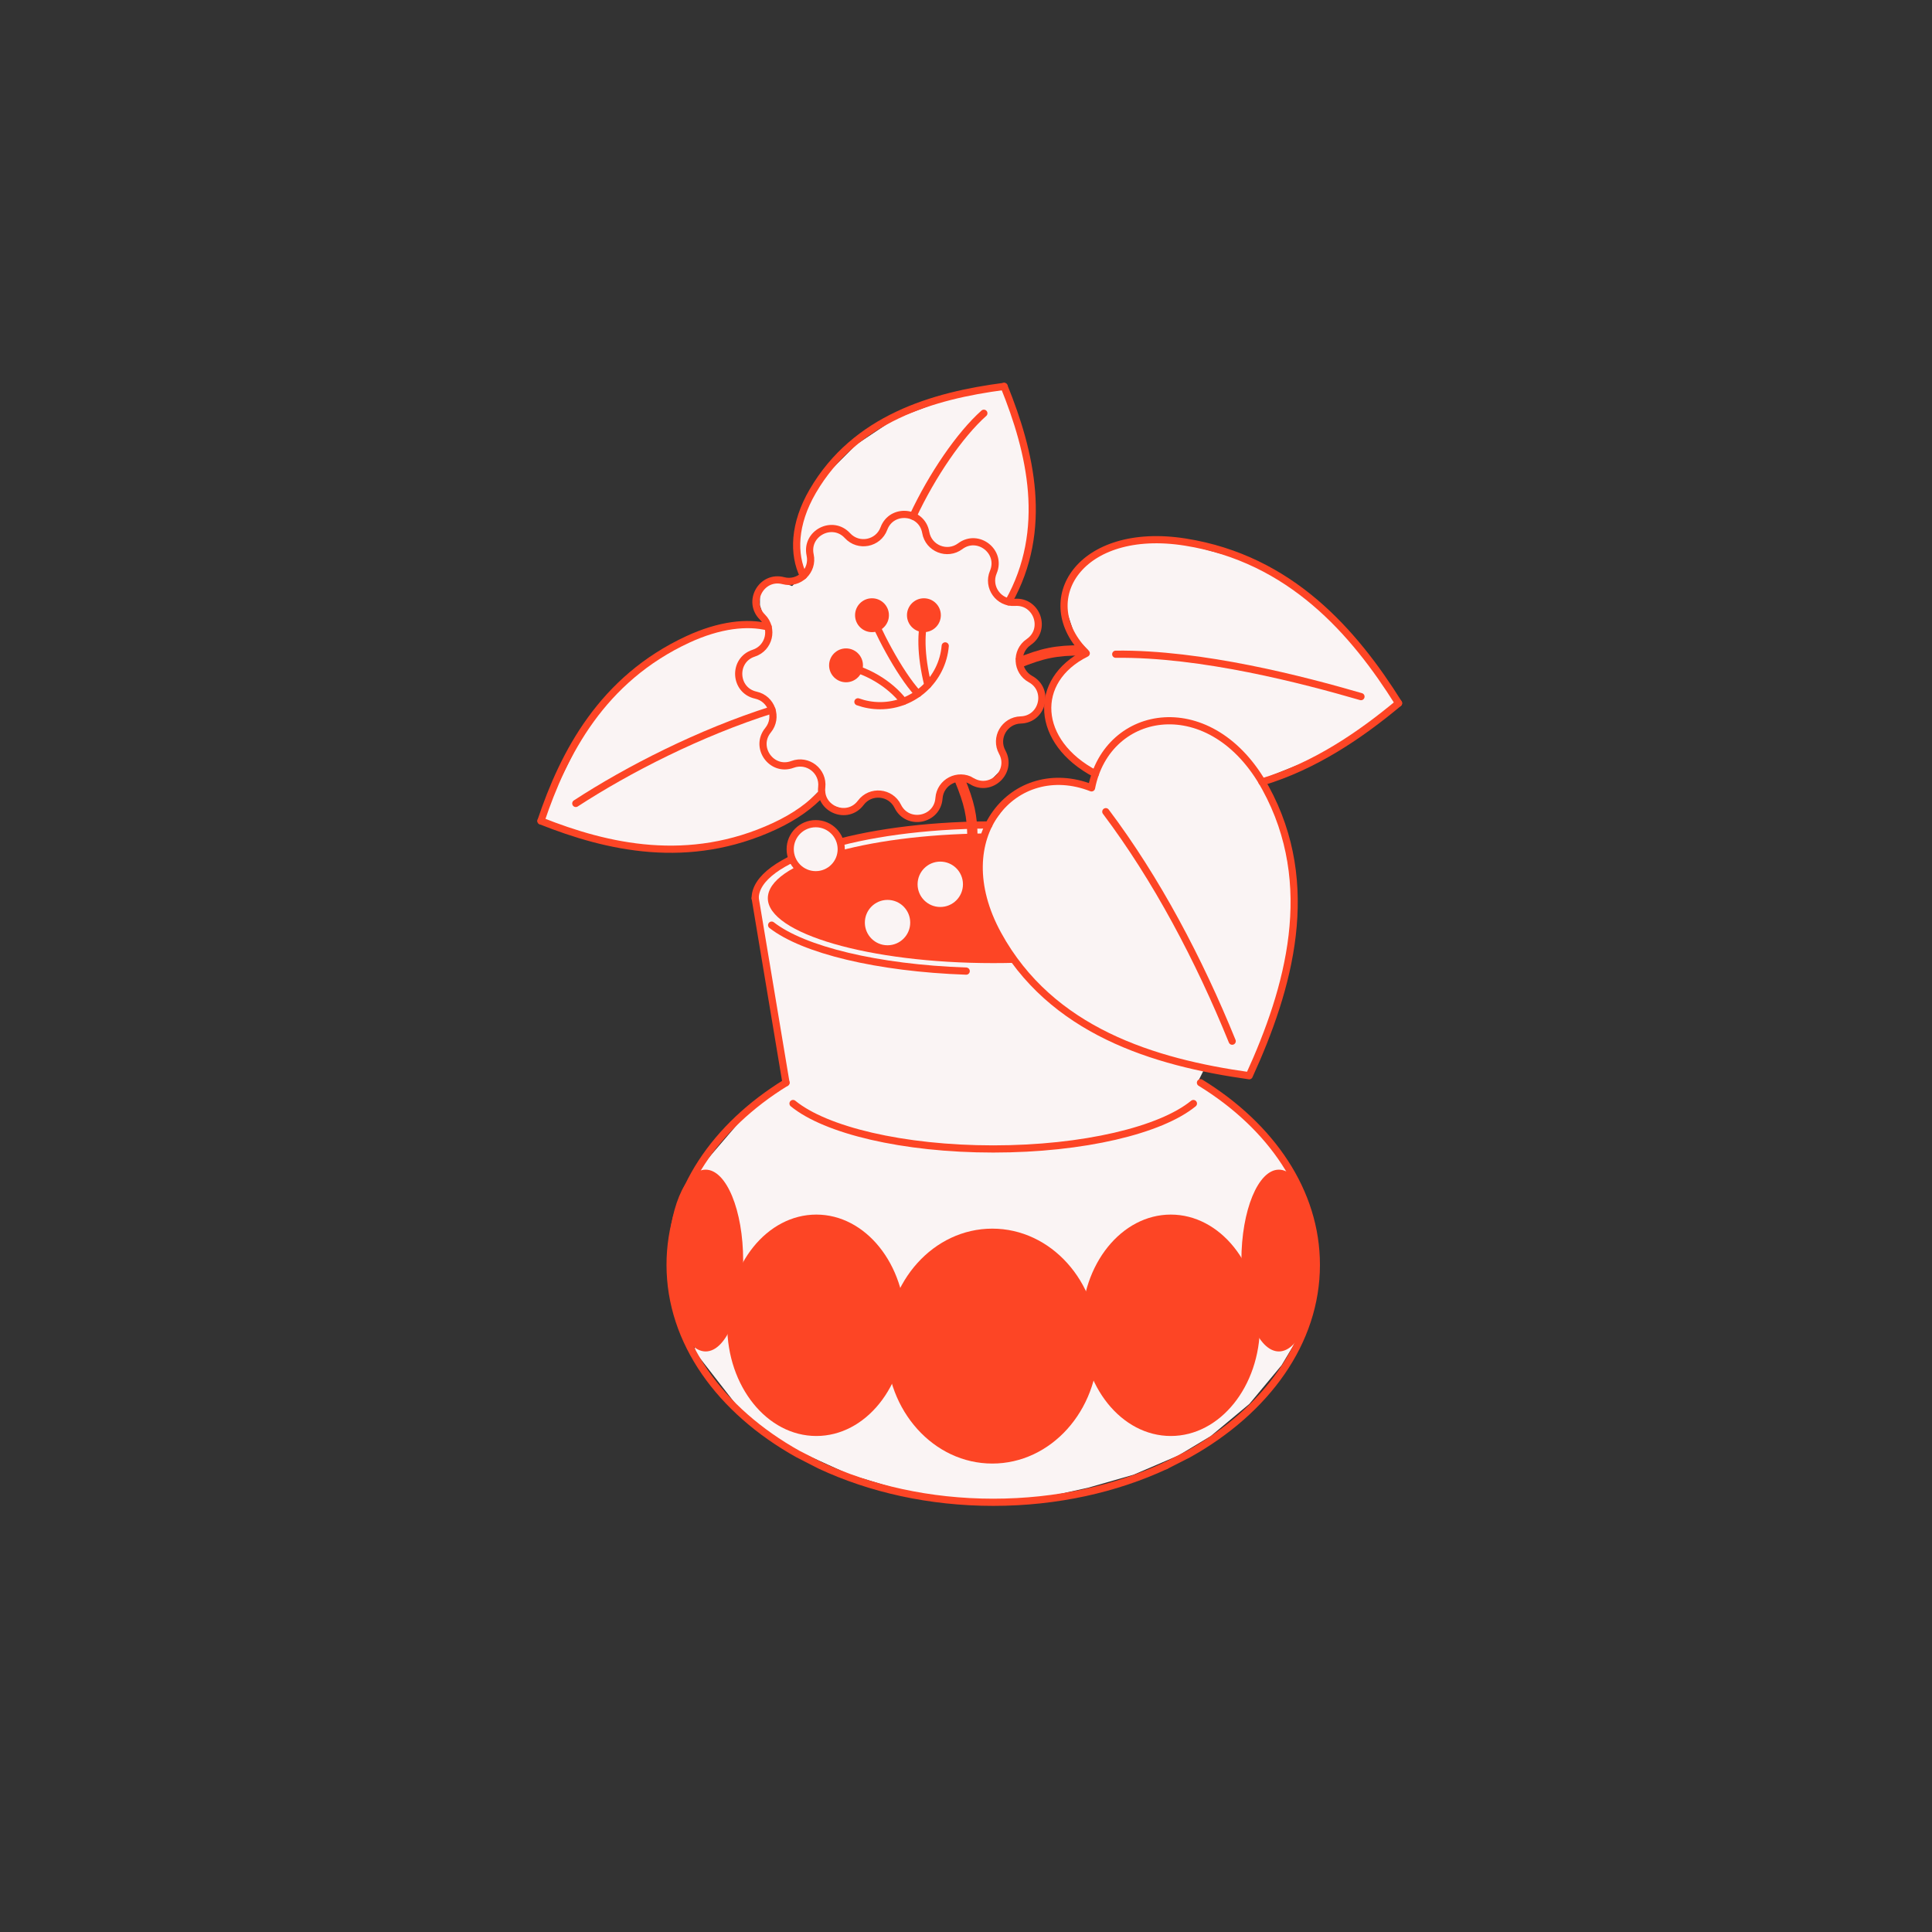 <svg width="150" height="150" viewBox="0 0 150 150" fill="none" xmlns="http://www.w3.org/2000/svg">
<rect x="0" y="0" width="150" height="150" fill="#333333" stroke="none"/>
<path d="M79.5 44L78.5 46.5L79.5 47L80.5 48C80.56 49.124 80.298 49.528 79.5 50L79 51L79.5 52L81 54C80.735 54.657 80.54 55 80 55.5L78 56.5L77.5 58L78 59.5L76.5 61L75 60.5L73 61L72.5 63L71 63.5L69.5 62.5L68.5 61.5L67 62L66 63L64.5 62.5L63.5 61.5L62.5 62.5L59.5 64.5L55.5 65.5L51 66L47.5 65.5C45.5 65 43.977 64.551 42 63.5L43.5 60.5L45.5 56.5L49 52.5L53 50C54.735 49.046 55.719 48.742 57.5 48.5H59.5L59 47V46L60 45L61.5 45.5L62.5 44.5L62 43V41L63 38.5L64.5 36.5L66.5 34.5L69.5 32.5L73.5 31L78 30L79 33.5L80 37.5V40.5L79.5 44Z" fill="#FAF4F4"/>
<path d="M57.5 87L61 84L59 70.5C58.637 69.754 58.736 69.306 59 68.5L60 67.5L61.5 67L65.5 65.5C68.023 64.793 69.447 64.607 72 64.5L77 64L78.5 62L81.5 60.5L84.5 61L85 60L83 58.5L81.5 56.5V55L82 52.5L84.5 50.5L83.5 49.5L82.5 46.5C83.04 45.245 83.429 44.571 84.5 43.5C85.912 42.763 86.758 42.406 88.5 42C90.387 41.937 91.386 42.021 93 42.5L98.5 44L103.5 48L108.5 54.5L103 58.5L98 60.5L99.5 64L100.5 70L99.5 77L97 83.5L93.5 83L93 84L95 85.5L98 88L100 91L101 103.5L99.5 106L97 109L94 111.5L91.5 113L88 114.5L84.5 115.5L80 116.5H75.5L71 116L66 114.5L60.5 112L57.5 109.5L54 105L52.5 96.5L54.5 90.5L57.5 87Z" fill="#FAF4F4"/>
<path d="M59.639 48.678C58.04 48.276 55.885 48.494 53.406 49.641C46.737 52.731 43.767 58.474 42 63.738" stroke="#FD4525" stroke-width="0.558" stroke-linecap="round" stroke-linejoin="round"/>
<path d="M42 63.738C47.161 65.793 53.465 67.239 60.131 64.148C61.73 63.406 62.947 62.518 63.804 61.58" stroke="#FD4525" stroke-width="0.558" stroke-linecap="round" stroke-linejoin="round"/>
<path d="M59.935 55.115C54.327 56.891 48.742 59.749 44.705 62.379" stroke="#FD4525" stroke-width="0.558" stroke-linecap="round" stroke-linejoin="round"/>
<path d="M78.306 46.727C81.455 41.124 80.023 35.097 77.957 30" stroke="#FD4525" stroke-width="0.558" stroke-linecap="round" stroke-linejoin="round"/>
<path d="M77.957 30C72.438 30.72 66.403 32.476 63.103 38.134C61.613 40.691 61.565 43.042 62.375 44.708" stroke="#FD4525" stroke-width="0.558" stroke-linecap="round" stroke-linejoin="round"/>
<path d="M70.884 40.074C72.372 36.889 74.527 33.74 76.386 32.085" stroke="#FD4525" stroke-width="0.558" stroke-linecap="round" stroke-linejoin="round"/>
<path d="M77.477 72.551C75.844 69.57 75.702 66.815 76.486 64.707C67.112 64.802 59.614 67.018 59.614 69.74C59.614 72.462 67.447 74.776 77.111 74.776C77.714 74.776 78.312 74.768 78.898 74.751C78.384 74.07 77.907 73.341 77.474 72.551H77.477Z" fill="#FD4525"/>
<path d="M61.023 84.058C55.524 87.438 52.026 92.522 52.026 98.202C52.026 104.196 55.918 109.519 61.942 112.885L63.672 113.77C67.558 115.585 72.17 116.637 77.114 116.637C82.057 116.637 86.63 115.596 90.504 113.795" stroke="#FD4525" stroke-width="0.558" stroke-linecap="round" stroke-linejoin="round"/>
<path d="M92.655 85.677C90.126 87.748 84.121 89.205 77.114 89.205C70.108 89.205 64.1 87.748 61.571 85.677" stroke="#FD4525" stroke-width="0.558" stroke-linecap="round" stroke-linejoin="round"/>
<path d="M75.015 75.397C68.117 75.157 62.37 73.748 59.91 71.827" stroke="#FD4525" stroke-width="0.558" stroke-linecap="round" stroke-linejoin="round"/>
<path d="M58.632 69.74C58.632 66.63 66.722 64.104 76.771 64.048" stroke="#FD4525" stroke-width="0.558" stroke-linecap="round" stroke-linejoin="round"/>
<path d="M58.632 69.739L61.024 84.06" stroke="#FD4525" stroke-width="0.558" stroke-linecap="round" stroke-linejoin="round"/>
<path d="M97.983 60.712C102.07 59.481 105.582 57.094 108.583 54.596" stroke="#FD4525" stroke-width="0.558" stroke-linecap="round" stroke-linejoin="round"/>
<path d="M108.583 54.593C105.116 49.066 100.203 43.394 92.043 42.09C83.814 40.776 80.188 46.643 84.336 50.722C80.104 52.821 80.38 57.639 85.045 60.076" stroke="#FD4525" stroke-width="0.558" stroke-linecap="round" stroke-linejoin="round"/>
<path d="M75.462 60.648C74.382 59.998 72.994 60.715 72.902 61.974C72.779 63.694 70.46 64.146 69.7 62.596C69.145 61.463 67.587 61.318 66.831 62.328C65.798 63.708 63.604 62.834 63.799 61.123C63.944 59.869 62.713 58.906 61.529 59.347C59.913 59.95 58.54 58.027 59.631 56.693C60.43 55.715 59.916 54.242 58.682 53.971C56.996 53.602 56.882 51.243 58.52 50.713C59.721 50.322 60.086 48.804 59.193 47.91C57.973 46.691 59.151 44.644 60.818 45.083C62.038 45.404 63.165 44.323 62.9 43.09C62.534 41.403 64.631 40.318 65.798 41.588C66.652 42.517 68.184 42.218 68.626 41.038C69.228 39.421 71.579 39.642 71.875 41.342C72.09 42.584 73.541 43.162 74.552 42.408C75.934 41.376 77.793 42.833 77.12 44.421C76.629 45.582 77.539 46.855 78.795 46.766C80.514 46.643 81.29 48.873 79.867 49.848C78.826 50.559 78.904 52.12 80.009 52.726C81.522 53.552 80.969 55.849 79.247 55.897C77.985 55.933 77.207 57.287 77.812 58.395C78.639 59.908 76.933 61.541 75.456 60.651L75.462 60.648Z" stroke="#FD4525" stroke-width="0.558" stroke-miterlimit="10"/>
<path d="M71.732 49.08C72.458 49.08 73.047 48.491 73.047 47.765C73.047 47.039 72.458 46.45 71.732 46.45C71.006 46.45 70.417 47.039 70.417 47.765C70.417 48.491 71.006 49.08 71.732 49.08Z" fill="#FD4525"/>
<path d="M67.701 49.08C68.428 49.08 69.016 48.491 69.016 47.765C69.016 47.039 68.428 46.45 67.701 46.45C66.975 46.45 66.387 47.039 66.387 47.765C66.387 48.491 66.975 49.08 67.701 49.08Z" fill="#FD4525"/>
<path d="M65.686 52.971C66.412 52.971 67 52.383 67 51.657C67 50.93 66.412 50.342 65.686 50.342C64.96 50.342 64.371 50.93 64.371 51.657C64.371 52.383 64.96 52.971 65.686 52.971Z" fill="#FD4525"/>
<path d="M73.003 70.418C73.975 70.418 74.764 69.63 74.764 68.657C74.764 67.684 73.975 66.895 73.003 66.895C72.03 66.895 71.241 67.684 71.241 68.657C71.241 69.63 72.03 70.418 73.003 70.418Z" fill="#FAF4F4"/>
<path d="M68.908 73.391C69.881 73.391 70.669 72.602 70.669 71.63C70.669 70.657 69.881 69.868 68.908 69.868C67.935 69.868 67.147 70.657 67.147 71.63C67.147 72.602 67.935 73.391 68.908 73.391Z" fill="#FAF4F4"/>
<path d="M63.333 67.914C64.427 67.914 65.314 67.027 65.314 65.932C65.314 64.838 64.427 63.95 63.333 63.95C62.238 63.95 61.351 64.838 61.351 65.932C61.351 67.027 62.238 67.914 63.333 67.914Z" fill="#FAF4F4" stroke="#FD4525" stroke-width="0.558" stroke-linecap="round" stroke-linejoin="round"/>
<path d="M73.387 50.147C73.169 52.745 70.989 54.789 68.332 54.789C67.726 54.789 67.148 54.683 66.609 54.49" stroke="#FD4525" stroke-width="0.558" stroke-linecap="round" stroke-linejoin="round"/>
<path d="M96.987 83.522C100.085 76.744 102.369 68.693 98.249 61.17C94.095 53.586 85.98 54.889 84.746 61.17C78.789 58.831 73.326 64.964 77.48 72.548C81.6 80.071 89.609 82.48 96.987 83.519" stroke="#FD4525" stroke-width="0.558" stroke-linecap="round" stroke-linejoin="round"/>
<path d="M85.855 63.019C89.788 68.242 93.09 74.492 95.667 80.837" stroke="#FD4525" stroke-width="0.558" stroke-linecap="round" stroke-linejoin="round"/>
<path d="M86.625 50.794C93.291 50.713 101.247 52.801 105.666 54.086" stroke="#FD4525" stroke-width="0.558" stroke-linecap="round" stroke-linejoin="round"/>
<path d="M65.256 51.656C67.213 51.919 69.103 53.102 70.147 54.453" stroke="#FD4525" stroke-width="0.558" stroke-linecap="round" stroke-linejoin="round"/>
<path d="M67.414 47.103C68.045 48.859 69.792 52.245 71.266 53.856" stroke="#FD4525" stroke-width="0.558" stroke-linecap="round" stroke-linejoin="round"/>
<path d="M71.847 47.904C71.473 48.948 71.456 50.805 72.037 53.183" stroke="#FD4525" stroke-width="0.558" stroke-linecap="round" stroke-linejoin="round"/>
<path d="M77.042 113.63C81.584 113.63 85.266 109.547 85.266 104.51C85.266 99.474 81.584 95.391 77.042 95.391C72.5 95.391 68.818 99.474 68.818 104.51C68.818 109.547 72.5 113.63 77.042 113.63Z" fill="#FD4525"/>
<path d="M90.901 111.49C94.723 111.49 97.822 107.641 97.822 102.895C97.822 98.148 94.723 94.3 90.901 94.3C87.079 94.3 83.981 98.148 83.981 102.895C83.981 107.641 87.079 111.49 90.901 111.49Z" fill="#FD4525"/>
<path d="M99.292 104.926C100.9 104.926 102.204 101.767 102.204 97.869C102.204 93.972 100.9 90.812 99.292 90.812C97.684 90.812 96.381 93.972 96.381 97.869C96.381 101.767 97.684 104.926 99.292 104.926Z" fill="#FD4525"/>
<path d="M54.788 104.926C56.395 104.926 57.699 101.767 57.699 97.869C57.699 93.972 56.395 90.812 54.788 90.812C53.179 90.812 51.876 93.972 51.876 97.869C51.876 101.767 53.179 104.926 54.788 104.926Z" fill="#FD4525"/>
<path d="M63.38 111.49C67.202 111.49 70.3 107.641 70.3 102.895C70.3 98.148 67.202 94.3 63.38 94.3C59.558 94.3 56.46 98.148 56.46 102.895C56.46 107.641 59.558 111.49 63.38 111.49Z" fill="#FD4525"/>
<path d="M90.505 113.796L92.286 112.888C98.313 109.522 102.201 104.196 102.201 98.205C102.201 92.524 98.704 87.441 93.204 84.061" stroke="#FD4525" stroke-width="0.558" stroke-linecap="round" stroke-linejoin="round"/>
<path d="M74.5 60.5C75.269 62.361 75.478 63.344 75.5 65" stroke="#FD4525" stroke-width="0.8"/>
<path d="M79 51.5C80.905 50.724 81.996 50.481 84 50.5" stroke="#FD4525" stroke-width="0.8"/>
</svg>
